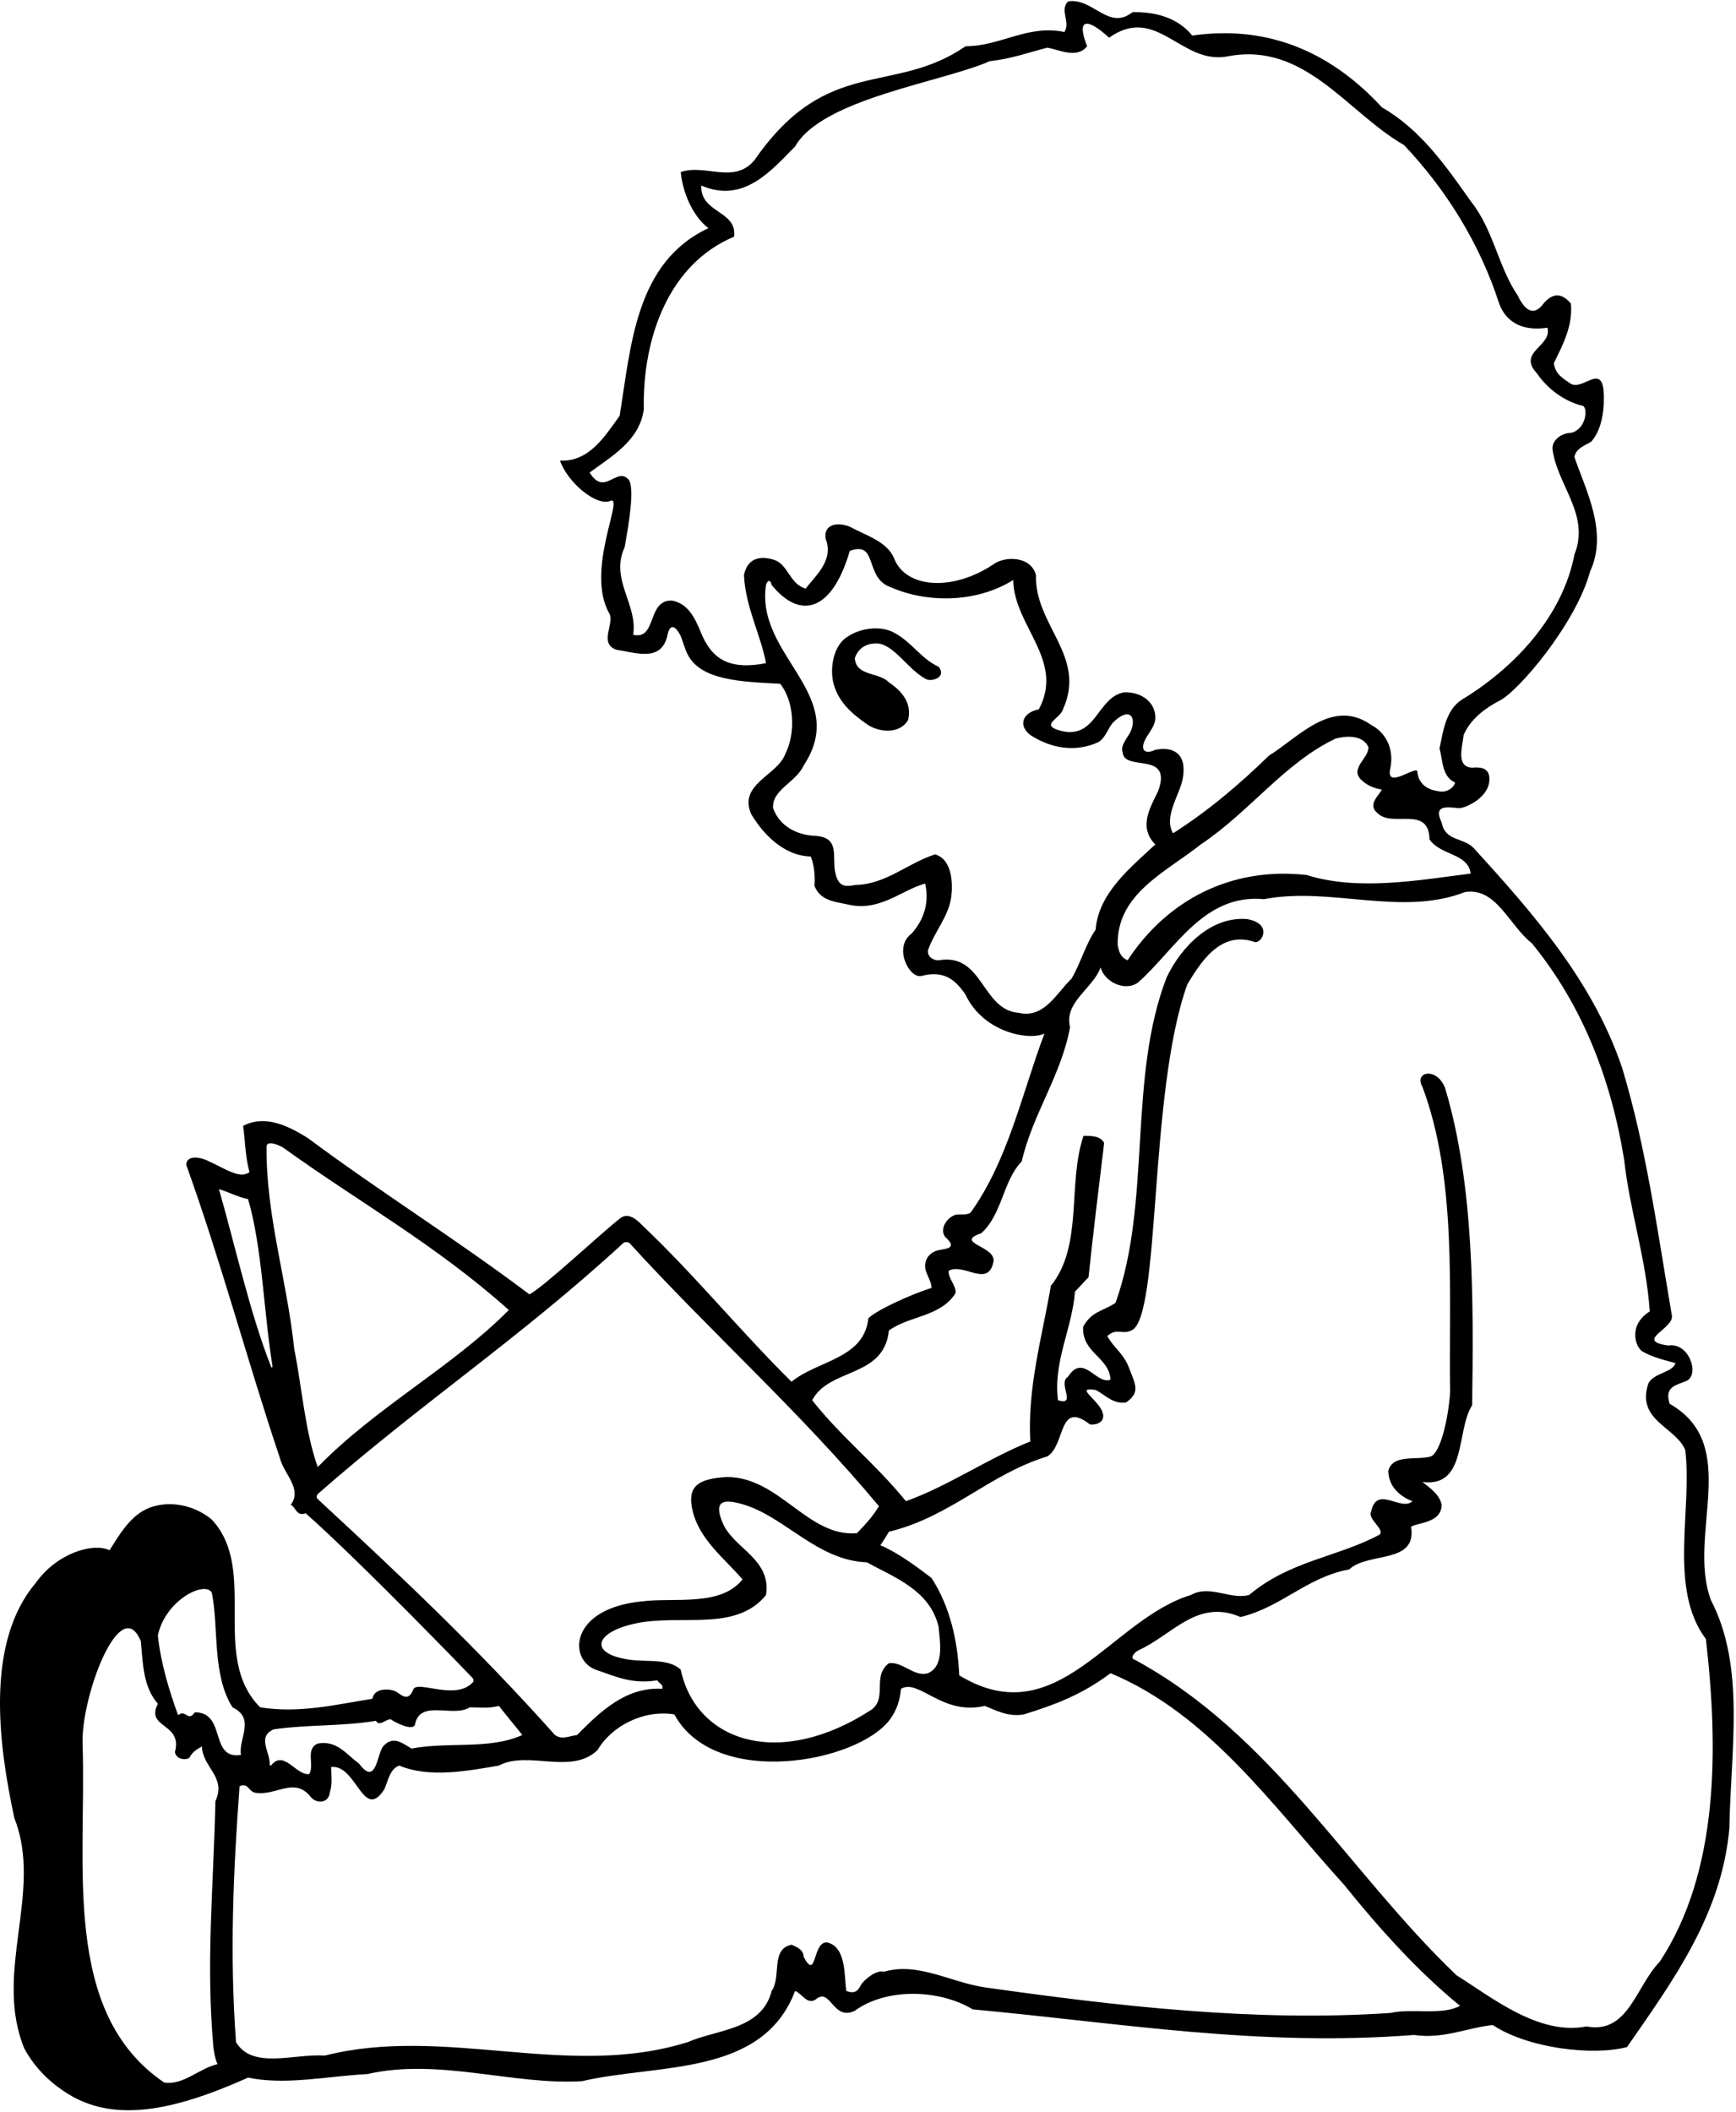 <?xml version="1.0" encoding="UTF-8"?>
<svg xmlns="http://www.w3.org/2000/svg" xmlns:xlink="http://www.w3.org/1999/xlink" width="468pt" height="569pt" viewBox="0 0 468 569" version="1.1">
<g id="surface1">
<path style=" stroke:none;fill-rule:nonzero;fill:rgb(0%,0%,0%);fill-opacity:1;" d="M 461.223 431.121 C 454.711 413.504 469.648 389.371 450.113 378.262 C 448.559 373.477 452.09 373.25 454.676 372.074 C 458.246 370.445 455.398 361.613 449.73 362.559 C 440.348 361.219 451.645 357.961 450.688 354.324 C 446.855 331.914 443.793 309.125 437.281 287.676 C 429.43 264.5 413.531 246.305 397.254 228.492 C 394.57 225.621 389.594 226.77 388.637 221.602 C 386.336 216.812 390.039 217.441 393.23 217.77 C 394.918 217.883 402.234 214.703 401.469 209.152 C 401.086 206.852 398.977 206.66 396.871 206.852 C 392.273 206.66 394.383 200.723 394.57 198.043 C 396.488 193.637 400.508 190.766 404.148 188.852 C 408.992 186.684 424.832 168.164 428.664 153.992 C 433.645 143.27 427.32 131.777 424.449 123.156 C 424.832 120.668 427.703 119.902 429.047 118.945 C 432.109 115.305 432.602 109.711 432.301 105.156 C 431.535 98.262 426.746 105.156 423.492 103.434 C 421.578 102.09 419.277 100.941 418.895 97.879 C 421.195 93.09 424.066 87.918 423.492 81.789 C 420.723 78.52 418.301 79.285 416.191 81.695 C 414.812 83.609 412.152 85.938 409.152 79.625 C 403.871 71.848 402.605 61.816 396.488 54.211 C 389.594 44.441 382.891 34.867 372.547 28.93 C 359.523 14.758 342.672 6.523 321.41 9.586 C 317.555 4.809 311.57 3.145 305.324 3.266 C 298.812 8.438 294.598 -0.758 287.895 0.395 C 285.598 2.883 288.66 5.949 286.938 8.629 C 277.172 6.523 269.699 12.461 260.316 12.461 C 240.75 25.91 223.055 14.766 203.434 43.102 C 197.883 49.805 190.219 44.059 183.516 46.359 C 184.09 52.297 186.965 58.426 190.984 61.488 C 171.258 70.68 170.109 93.281 167.047 112.051 C 163.023 117.605 158.812 124.5 150.957 124.117 C 153.066 130.055 160.613 136.312 164.363 135.031 C 168.762 132.82 157.457 153.766 164.363 165.484 C 165.516 168.355 161.492 173.336 166.09 175.059 C 171.258 175.824 178.152 178.508 179.879 171.422 C 180.73 166.734 182.984 169.871 183.77 172.039 C 184.234 173.332 184.684 174.984 185.406 176.391 C 188.941 183.277 199.57 183.699 210.328 184.254 C 214.16 189.039 214.543 197.66 211.672 203.215 C 209.562 208.961 199.031 211.258 202.477 219.301 C 205.539 224.473 211.098 230.602 218.566 230.793 C 219.523 233.09 219.77 236.23 219.578 238.723 C 221.109 242.551 224.676 242.934 228.141 243.625 C 236.949 245.922 242.695 239.984 249.398 238.07 C 250.551 243.051 249.184 247.746 245.734 251.578 C 240.754 255.215 245.07 263.77 248.441 262.969 C 254.66 261.324 257.734 264.258 260.27 267.984 C 265.188 278.453 277.82 280.449 281.574 278.48 C 275.445 294.762 271.809 312.57 261.656 326.746 C 260.508 327.512 258.977 327.129 257.637 327.32 C 255.145 328.086 253.301 331.156 254.762 333.258 C 258.07 336.199 255.574 336.395 253.301 336.809 C 250.254 337.359 248.676 339.984 249.711 342.77 C 250.246 344.211 251.121 345.672 251.121 347.047 C 244.988 348.945 235.594 353.434 234.078 355.281 C 232.93 366.199 220.289 366.578 213.395 372.328 C 199.605 358.727 187.348 343.598 172.984 330 C 171.672 328.66 169.508 326.75 167.43 328.086 C 162.641 331.723 146.555 346.855 142.723 348.77 C 122.613 333.641 102.504 321.191 82.969 306.637 C 78.984 304.223 72.051 299.934 65.539 303.379 C 66.113 307.402 66.113 311.805 67.266 315.828 C 66.363 316.461 65.406 316.586 64.414 316.414 C 61.816 315.973 59.117 314.113 56.348 312.953 C 54.816 311.996 50.219 310.848 50.219 313.91 C 59.602 339.961 66.688 366.773 75.5 393.012 C 76.457 397.031 81.629 401.246 78.371 405.461 C 79.711 406.035 79.902 408.715 82.395 407.758 C 96.758 420.398 126.891 451.562 127.348 452.09 C 127.586 452.363 127.723 452.688 127.594 453.148 C 123.152 458.395 112.957 452.852 111.504 455.062 C 110.172 458.453 108.688 457.098 106.949 455.93 C 105.469 454.938 100.84 454.652 100.398 457.746 C 90.629 459.277 80.668 461.766 70.137 460.043 C 56.539 446.445 69.754 423.078 57.113 409.48 C 53.281 406.227 47.344 404.312 41.602 405.844 C 35.855 407.375 32.789 412.547 29.535 417.719 C 25.066 415.609 15.312 418.492 9.633 426.539 C -4.105 442.703 -0.34 470.383 3.871 489.918 C 11.723 509.648 -1.875 531.48 6.551 551.973 C 9.418 557.266 13.551 561.223 18.227 564.141 C 30.418 571.758 45.902 569.227 66.879 559.824 C 77.031 561.93 88.141 559.441 99.055 558.867 C 118.207 554.461 138.508 561.93 156.895 560.781 C 177.578 555.996 205.539 559.633 214.352 536.461 C 216.266 537.227 217.605 540.289 219.906 538.758 C 223.926 535.309 224.504 544.695 230.438 541.82 C 239.059 535.504 253.422 536.078 262.23 541.438 C 301.875 545.078 339.223 551.59 381.164 548.332 C 389.211 549.484 395.34 546.418 402.426 545.652 C 412 552 429.5 554 438.621 551.59 C 451.262 533.395 464.094 515.777 466.199 492.793 C 466.586 471.344 470.605 449.125 461.223 431.121 Z M 396.488 235.391 C 382.699 237.113 366.227 240.176 352.246 235.773 C 331.754 233.473 314.516 242.668 303.984 258.754 C 302.258 257.988 301.684 256.84 301.301 254.539 C 301.109 240.754 314.324 235.008 323.711 227.535 C 336.926 218.727 346.309 205.512 360.098 199 C 363.164 198.234 367.379 198.043 368.91 201.297 C 369.102 204.363 363.355 207.234 367.379 210.492 C 368.91 211.832 370.633 212.406 372.547 212.789 C 371.398 214.703 368.527 217.004 371.59 219.301 C 375.613 222.941 385.188 217.004 385.379 226.195 C 388.445 230.602 395.723 229.836 396.488 235.391 Z M 188.93 170.379 C 187.355 166.539 185.504 162.648 181.219 161.844 C 174.324 161.461 177.195 172.57 170.684 171.039 C 172.023 162.992 164.363 156.102 168.387 147.48 C 169.535 141.16 171.254 130.992 169.344 129.094 C 166.09 125.84 162.941 133.816 158.953 127.332 C 164.891 122.93 172.41 118.754 173.559 110.324 C 173.176 90.789 180.453 71.062 197.883 63.785 C 198.84 56.699 188.688 57.465 189.07 49.996 C 200.562 54.977 208.031 45.785 214.352 39.465 C 221.629 26.586 254.215 22.098 266.828 16.48 C 272.383 15.906 277.172 14.184 282.34 12.844 C 285.598 13.418 290.387 15.906 293.066 12.461 C 290.125 4.973 292.949 4.641 299.004 10.16 C 311.902 0.984 318.539 17.82 331.18 15.141 C 351.863 11.309 363.164 30.27 378.484 39.078 C 389.785 50.953 398.977 65.703 404.148 81.789 C 406.164 87.266 411.043 89.258 417.172 88.301 C 418.512 93.281 408.938 94.812 414.301 100.559 C 417.172 104.773 421.77 108.219 426.746 109.367 C 428.109 110.043 427.613 115.695 423.492 116.645 C 421.195 116.645 418.512 118.371 418.512 120.859 C 419.66 130.629 428.777 138.637 424.449 149.395 C 421.195 166.441 407.785 180.23 394.188 188.469 C 389.594 191.34 389.02 197.469 388.062 201.684 C 389.02 204.938 388.637 209.152 392.273 210.875 C 391.891 212.406 389.785 213.746 387.676 213.172 C 384.805 212.789 382.508 211.258 382.121 208.191 C 382.504 205.473 373.191 213.449 374.848 206.852 C 375.805 201.871 373.695 197.469 369.676 195.359 C 359.141 187.891 349.949 198.809 342.098 203.598 C 334.242 211.258 325.609 218.598 316.227 224.535 C 313.609 219.988 318.098 214.133 318.867 209.719 C 320.047 202.977 316.227 201.035 311.352 202.07 C 308.469 203.477 306.691 201.926 309.754 197.602 C 310.547 196.309 311.453 195.059 311.453 193.445 C 311.57 189.512 308.004 186.359 303.023 186.551 C 295.555 187.891 295.555 199.957 285.215 196.703 C 280.617 195.172 285.789 193.637 286.555 191.148 C 293.066 176.785 278.895 168.547 279.277 154.949 C 277.938 149.777 270.84 149.777 267.785 152.078 C 256.793 159.406 244.23 158.547 241.039 150.484 C 239.211 145.863 233.184 144.188 229.098 141.926 C 225.453 140.469 221.961 141.465 222.586 145.184 C 224.887 151.121 219.633 155.262 217.223 158.59 C 212.938 157.477 212.469 152.16 208.836 150.914 C 205.844 149.887 201.602 149.742 200.562 154.949 C 200.945 163.57 205.156 171.23 206.5 178.699 C 196.305 180.645 191.828 177.441 188.93 170.379 Z M 274.68 272.926 C 264.531 272.16 265.105 256.648 253.039 258.754 C 251.887 258.836 249.973 257.988 250.164 256.074 C 251.863 251.117 255.762 246.895 256.441 241.699 C 256.898 238.191 256.762 231.555 252.082 230.219 C 244.77 232.543 238.758 238.328 230.664 238.445 C 228.004 238.941 225.984 239.191 225.137 234.949 C 224.305 230.812 226.488 225.688 219.906 225.238 C 214.734 225.047 210.137 222.559 208.414 217.77 C 208.031 212.789 214.543 210.875 216.648 206.277 C 229.289 187.125 203.625 176.785 206.5 157.633 C 206.832 156.426 207.664 155.93 208.031 157.633 C 215.527 166.859 224.172 165.191 229.098 148.438 C 236.867 145.621 232.863 155.777 240.191 158.258 C 249.711 162.426 262.996 162.609 273.148 156.289 C 273.34 168.738 287.129 177.934 280.043 191.148 C 275.828 191.914 274.297 195.359 277.746 198.043 C 283.301 201.684 289.957 202.812 296.133 199.957 C 298.129 198.738 298.789 195.98 300.098 194.664 C 304.164 190.586 306.473 192.773 304.922 196.824 C 304.312 198.414 301.879 200.891 302.645 202.641 C 302.926 208.133 316.227 202.145 312.219 213.172 C 310.02 217.66 306.855 222.941 311.453 227.535 C 304.941 233.664 296.133 240.559 295.363 250.52 C 292.684 254.352 291.344 259.52 288.852 263.734 C 284.832 267.562 281.574 274.461 274.68 272.926 Z M 72.992 368.039 C 67.398 353.887 63.227 335.027 59.027 320.426 C 61.711 321.191 64.008 322.531 66.879 323.105 C 70.676 335.941 71.227 354.73 73.418 367.812 C 73.547 368.594 73.266 368.738 72.992 368.039 Z M 79.328 363.516 C 77.414 345.129 71.668 327.512 71.859 308.934 C 71.922 307.133 75.309 308.551 76.457 309.316 C 96.949 324.062 117.441 335.363 137.168 352.984 C 122.039 368.305 101.547 379.031 85.648 395.309 C 82.203 385.539 81.438 374.051 79.328 363.516 Z M 85.648 403.926 C 85.219 403.559 85.387 402.895 85.648 402.586 C 113.805 377.879 139.852 360.836 168.004 334.98 C 168.512 334.562 169.344 334.648 169.727 334.98 C 191.562 358.922 215.5 380.18 236.949 405.844 C 235.094 408.961 232.766 411.289 231.016 413.121 C 217.801 414.27 210.137 397.988 195.965 397.988 C 187.805 398.445 185.219 400.715 186.719 407.09 C 188.539 414.863 195.41 420.031 200.18 425.57 C 194.242 433.039 181.793 430.355 172.984 431.508 C 153.652 433.422 153.133 447.031 160.535 449.891 C 165.934 451.688 170.301 453.914 177.195 452.766 C 177.578 453.531 178.922 453.914 178.535 455.062 C 168.578 454.488 161.684 461.383 155.555 467.512 C 153.301 467.812 151.531 468.852 149.617 467.512 C 128.742 444.145 108.633 425.188 85.648 403.926 Z M 194.801 410.316 C 192.285 404.293 195.043 403.836 200.223 405.336 C 211.574 408.617 220.246 420.48 233.695 420.973 C 240.973 424.996 250.738 428.441 253.039 438.402 C 253.422 442.613 254.57 448.934 250.164 450.852 C 246.5 452 243.27 447.594 239.633 448.168 C 235.035 451.617 239.25 457.359 235.035 460.617 C 210.262 476.848 187.66 469.426 183.516 449.891 C 180.164 446.781 174.43 447.918 169.594 447.199 C 158.414 445.539 160.332 439.656 171.746 437.363 C 183.801 434.941 198.488 439.758 206.5 429.781 C 208.047 420.027 197.707 417.285 194.801 410.316 Z M 73.777 465.98 C 83.16 464.641 91.969 465.215 101.355 463.684 C 102.312 465.406 104.035 463.105 105.375 463.297 C 106.527 464.156 111.406 466.594 111.887 464.641 C 113.23 457.746 122.23 462.914 126.637 460.043 C 129.316 460.043 131.613 460.426 134.488 459.66 C 136.594 462.34 138.699 464.832 140.809 467.512 C 131.805 471.535 121.273 469.234 110.93 471.152 C 108.633 469.809 106.141 467.703 103.652 470.195 C 101.539 471.691 101.738 481.875 96.758 475.172 C 93.309 472.684 90.82 468.852 85.648 469.809 C 82.203 471.344 84.883 475.555 83.352 478.047 C 79.801 478.402 76.582 471.523 73.234 475.535 C 72.969 475.852 72.711 475.824 72.719 475.355 C 72.797 472.059 69.246 467.992 73.777 465.98 Z M 57.52 551.496 C 57.574 552.098 57.871 554.598 58.645 556.188 C 53.664 557.336 49.453 561.93 44.281 561.164 C 16.32 542.207 23.406 502.176 22.258 469.809 C 21.852 457.062 32.492 428.91 37.961 442.23 C 38.535 448.168 38.535 454.488 42.559 459.086 C 39.109 465.789 49.34 464.156 47.152 472.109 C 47.566 474.352 50.668 474.352 51.176 473.449 C 51.941 471.918 53.473 471.152 54.43 470.578 C 54.621 476.32 61.137 478.812 58.07 485.324 C 57.512 509.77 55.496 528.578 57.52 551.496 Z M 52.516 461.383 C 50.668 464.156 50.113 460.438 48.008 462.16 C 45.711 455.84 43.324 448.168 42.559 440.699 C 44.461 431.348 55.102 425.809 57.098 429.133 C 59.012 438.516 57.113 451.234 62.668 460.043 C 68.988 463.105 64.199 468.469 64.965 472.875 C 56.348 474.215 61.137 461.383 52.516 461.383 Z M 374.848 542.398 C 338.074 544.887 300.727 540.48 265.488 535.504 C 256.297 534.16 247.484 528.605 238.289 531.289 C 236.203 530.656 232.723 533.68 232.125 534.82 C 231.379 536.246 230.59 537.418 228.141 536.461 C 227.566 532.246 228.141 524.777 223.16 523.438 C 218.949 522.668 220.289 534.16 216.648 527.266 C 216.648 525.352 214.734 524.586 213.395 524.012 C 207.648 525.16 210.715 532.629 208.031 536.461 C 205.352 546.992 193.285 546.801 185.434 550.25 C 153.066 560.398 120.121 545.652 87.566 553.887 C 79.328 553.312 68.031 557.719 63.625 550.25 C 61.902 526.883 62.859 504.859 64.582 481.301 C 66.879 480.344 66.879 482.449 68.605 483.027 C 74.348 484.176 79.328 478.43 83.926 484.367 C 85.266 485.898 88.523 486.09 88.906 483.027 C 89.672 480.535 89.289 479.004 89.289 476.129 C 96.184 475.363 97.906 491.07 103.652 482.066 C 104.609 479.77 105.184 476.512 107.676 475.746 C 115.719 479.195 126.637 477.09 134.488 475.746 C 142.34 471.535 154.023 478.43 161.109 471.535 C 164.938 465.023 173.559 460.617 181.793 461.957 C 192.723 482.133 231.422 474.996 239.992 463.215 C 241.555 461.07 242.602 458.422 242.887 455.062 C 247.73 452.188 253.938 462.383 265.488 459.66 C 268.359 460.809 271.809 462.723 276.02 461.957 C 284.641 459.277 291.727 456.594 299.387 450.852 C 326.008 461.957 343.246 486.855 362.398 507.922 C 371.781 519.605 382.316 531.289 393.613 540.48 C 388.637 543.164 380.781 541.055 374.848 542.398 Z M 447.434 528.605 C 440.922 535.309 439.004 548.141 427.703 546.035 C 414.871 548.527 402.426 538.375 392.656 532.246 C 363.547 504.477 343.055 467.32 305.898 447.211 C 304.477 446.867 305.809 445.094 307.238 444.531 C 316.238 440.316 322.945 430.738 334.434 435.719 C 345.543 433.039 352.246 424.996 363.738 422.887 C 368.719 418.102 382.121 421.547 380.398 411.395 C 382.121 410.246 388.637 410.438 388.637 405.461 C 388.062 402.586 385.379 400.863 383.465 399.328 C 395.531 400.863 392.465 385.539 396.871 378.645 C 397.254 350.301 397.445 319.469 389.594 293.227 C 387.398 287.398 381.074 288.738 383.465 292.844 C 392.848 317.934 390.551 348.004 390.934 375.008 C 390.551 381.52 388.488 391.227 385.762 392.438 C 381.934 393.586 375.613 391.672 374.27 396.266 C 374.27 400.289 377.145 403.16 380.781 404.504 C 377.719 407.375 371.207 400.098 369.676 407.184 C 368.336 409.289 374.078 412.508 371.59 413.695 C 360.289 419.633 347.648 420.59 336.734 429.781 C 331.562 431.121 326.199 426.91 321.027 429.781 C 299.195 436.484 285.023 467.512 258.594 451.426 C 258.211 442.23 256.102 432.848 251.121 425.188 C 247.102 422.121 241.93 418.289 237.336 416.375 C 238.102 415.227 238.867 414.078 239.633 412.738 C 256.297 408.715 266.637 397.223 282.34 392.438 C 287.32 389.371 285.215 377.113 293.832 383.816 C 295.914 384.078 298.77 382.84 296.703 379.453 C 294.84 376.402 290.016 373.645 295.445 374.547 C 297.934 375.887 300.152 378.453 303.602 377.879 C 307.43 375.199 306.086 373.051 304.559 369.07 C 303.023 364.664 300.414 363.445 298.5 360 C 301.18 357.703 302.258 359.688 304.941 358.535 C 313 355.5 309.535 294.57 320.07 265.266 C 323.539 259.559 328.883 250.711 338.074 253.773 C 339.941 254.68 343.488 248.918 336.156 247.645 C 326.582 246.879 318.539 254.926 314.516 263.352 C 303.984 290.547 310.496 323.871 300.727 351.066 C 297.281 353.367 294.297 353.285 292 357.5 C 291.617 364.586 299.004 365.621 299.387 371.754 C 295.555 373.285 292.109 364.473 287.895 370.984 C 285.023 372.711 290.457 378.871 285.215 377.305 C 283.871 366.965 289.047 357.961 289.812 348.004 C 291.344 346.473 291.918 345.703 293.449 344.172 C 294.789 331.531 296.133 320.617 297.664 307.977 C 296.703 306.059 294.215 306.059 292.109 306.059 C 287.703 318.891 292.109 335.555 283.301 346.473 C 280.809 360.836 276.98 373.859 277.746 388.414 C 266.254 393.012 255.91 400.289 244.23 404.504 C 235.609 393.969 227.184 387.648 218.949 377.305 C 223.547 368.496 238.289 371.367 239.633 358.535 C 244.996 354.516 253.613 354.898 257.637 348.387 C 257.637 346.09 255.719 344.746 255.719 342.449 C 259.742 340.152 266.254 347.047 267.785 340.152 C 268.934 335.746 256.867 334.98 264.531 332.297 C 270.273 327.129 270.273 318.316 275.445 312.953 C 278.32 300.312 286.172 289.59 288.469 276.758 C 286.746 270.055 294.789 266.223 296.703 260.672 C 297.77 264.656 303.422 267.316 306.855 264.691 C 316.816 255.883 324.477 240.754 340.754 242.285 C 358.758 238.836 377.719 247.07 394.953 240.367 C 403.383 239.027 406.828 249.371 412.957 254.156 C 426.746 271.012 434.41 291.121 437.855 312.57 C 439.387 326.359 443.793 339.191 444.75 353.367 C 438.809 357.09 440.887 363.047 442.805 364.168 C 445.527 365.762 449.191 366.613 451.664 367.289 C 451.09 369.777 445.688 369.957 444.348 372.828 C 441.094 382.789 451.645 384.391 454.328 390.711 C 456.242 407.184 449.73 428.059 459.883 441.656 C 463.328 471.535 463.328 504.477 447.434 528.605 "/>
<path style=" stroke:none;fill-rule:nonzero;fill:rgb(0%,0%,0%);fill-opacity:1;" d="M 240.207 170.078 C 236.426 168.562 231.59 169.508 228.715 171.422 C 225.27 173.336 223.734 178.508 224.504 183.297 C 225.645 189.004 229.699 192.352 233.836 195.227 C 236.621 197.164 242.344 198.117 244.805 194.02 C 245.953 189.426 243.078 186.168 239.633 183.871 C 236.949 180.996 230.82 182.34 230.438 177.359 C 231.605 173.883 234.602 173.316 236.426 173.387 C 240.945 173.555 244.668 180.297 249.461 182.879 C 250.723 183.859 255.402 182.723 253.039 179.656 C 248.25 177.551 245.379 172.379 240.207 170.078 "/>
</g>
</svg>
